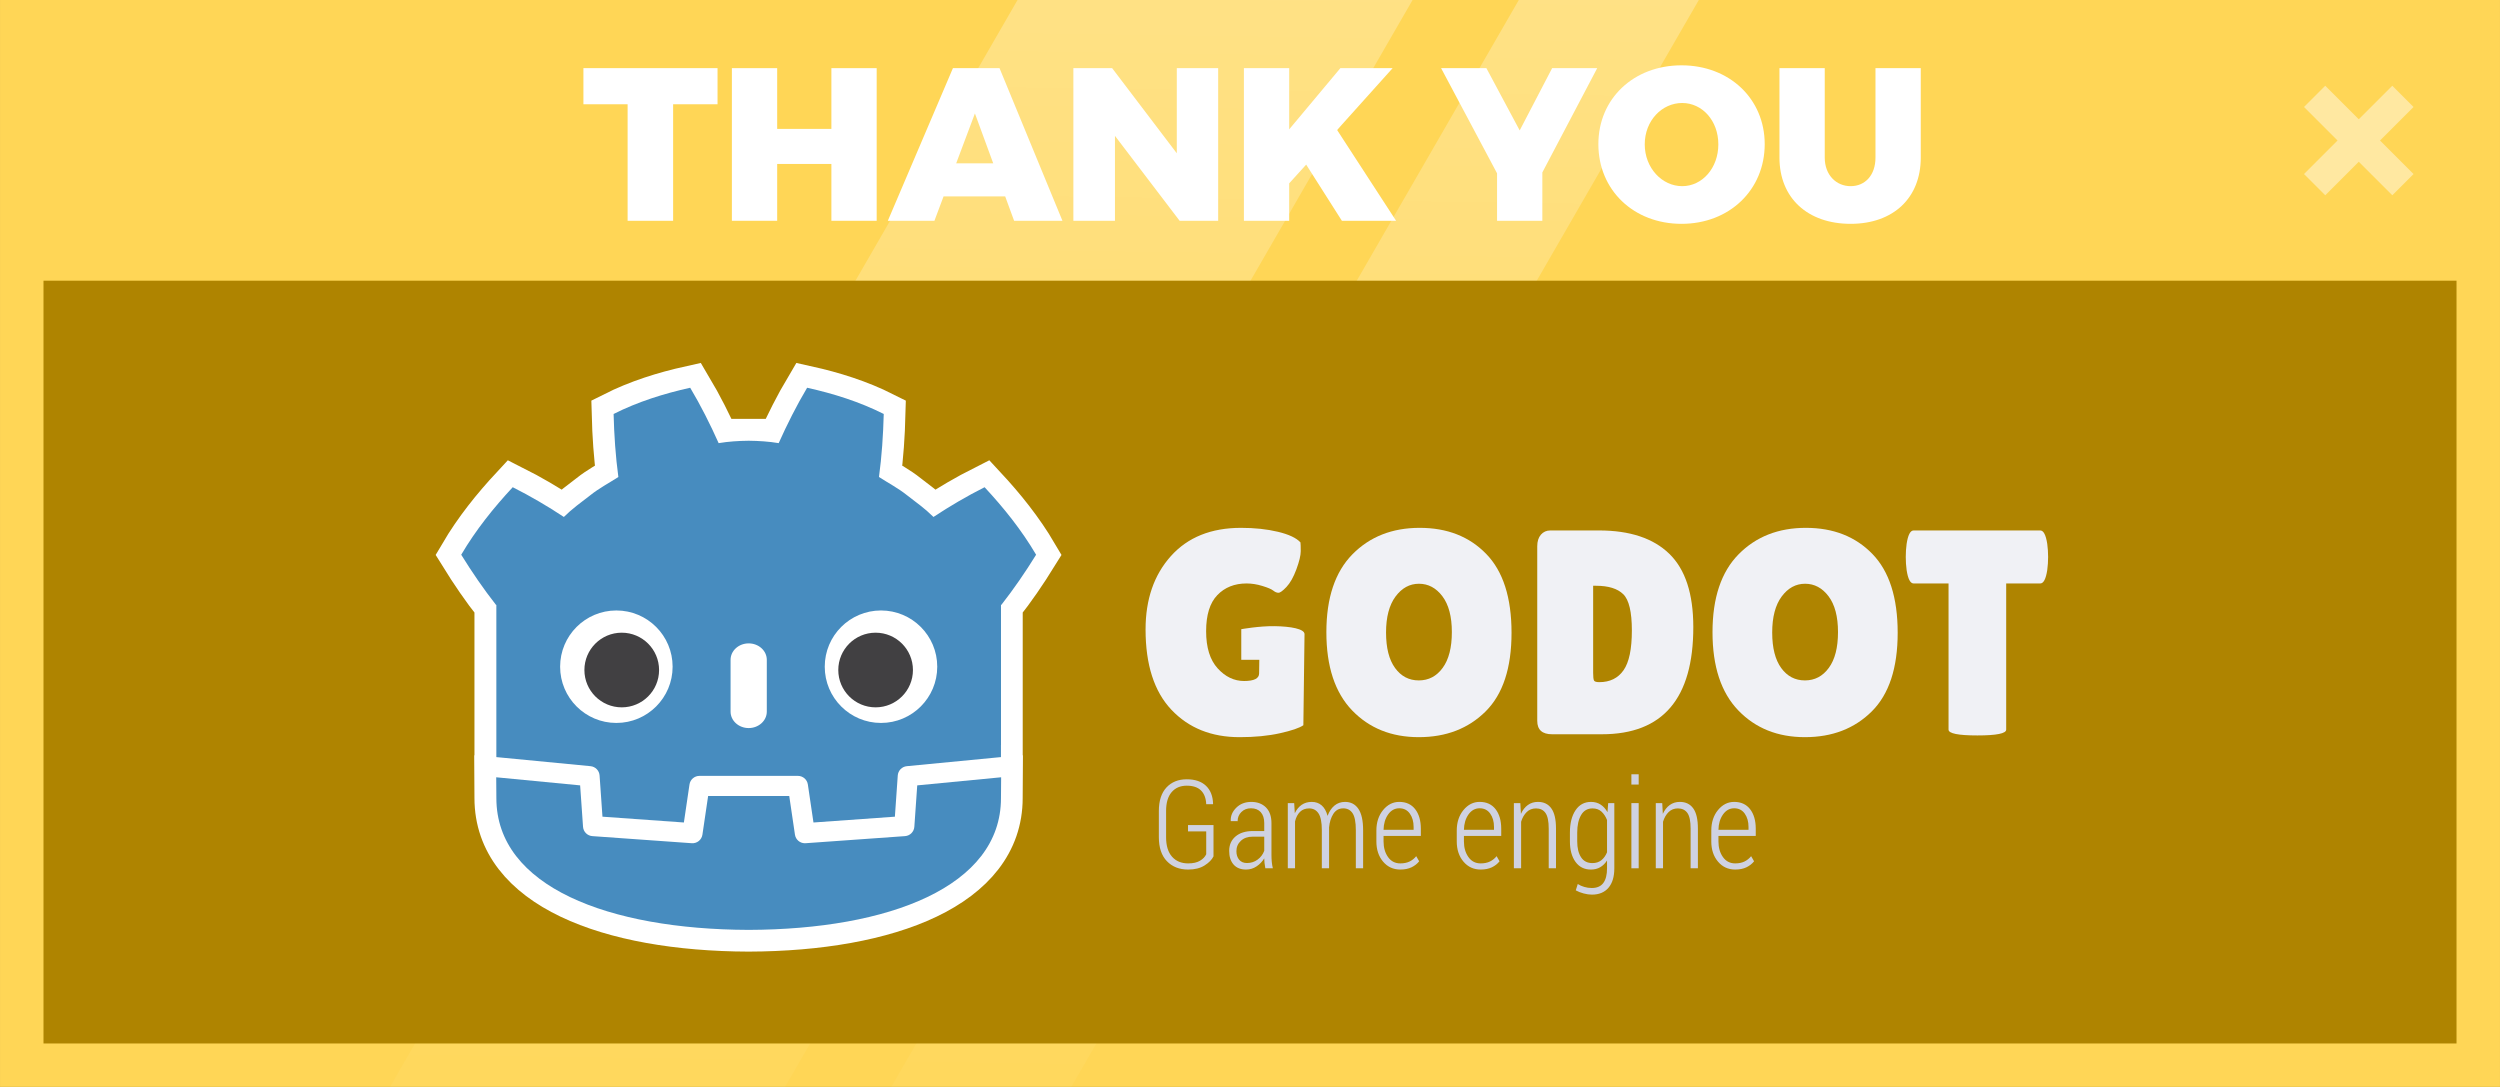 <?xml version="1.0" encoding="UTF-8" standalone="no"?>
<!-- Created with Inkscape (http://www.inkscape.org/) -->

<svg
   xmlns:dc="http://purl.org/dc/elements/1.1/"
   xmlns:cc="http://creativecommons.org/ns#"
   xmlns:rdf="http://www.w3.org/1999/02/22-rdf-syntax-ns#"
   xmlns:svg="http://www.w3.org/2000/svg"
   xmlns="http://www.w3.org/2000/svg"
   xmlns:xlink="http://www.w3.org/1999/xlink"
   xmlns:sodipodi="http://sodipodi.sourceforge.net/DTD/sodipodi-0.dtd"
   xmlns:inkscape="http://www.inkscape.org/namespaces/inkscape"
   width="460"
   height="200"
   viewBox="0 0 121.708 52.917"
   version="1.1"
   id="svg8"
   inkscape:version="0.92+devel unknown"
   sodipodi:docname="patreon3.svg">
  <rect x="0" y="0" width="121.708" height="52.917" fill="#333333" stroke="none"/>
  <defs
     id="defs2">
    <linearGradient
       inkscape:collect="always"
       id="linearGradient4851">
      <stop
         style="stop-color:#ffffff;stop-opacity:1"
         offset="0"
         id="stop4847" />
      <stop
         style="stop-color:#ffffff;stop-opacity:0"
         offset="1"
         id="stop4849" />
    </linearGradient>
    <clipPath
       clipPathUnits="userSpaceOnUse"
       id="clipPath4360">
      <rect
         style="fill:#b95c6c;fill-opacity:1;stroke:none;stroke-width:1.592;stroke-linecap:round;stroke-linejoin:round"
         id="rect4362"
         width="24.342"
         height="54.783"
         x="72.491"
         y="252.694"
         ry="6.4399228e-06"
         transform="matrix(1,0,-0.259,0.966,0,0)" />
    </clipPath>
    <clipPath
       clipPathUnits="userSpaceOnUse"
       id="clipPath4378">
      <rect
         transform="matrix(1,0,-0.259,0.966,0,0)"
         ry="6.4399228e-06"
         y="252.694"
         x="96.833"
         height="54.783"
         width="24.342"
         id="rect4380"
         style="fill:#b95c6c;fill-opacity:1;stroke:none;stroke-width:1.592;stroke-linecap:round;stroke-linejoin:round" />
    </clipPath>
    <clipPath
       clipPathUnits="userSpaceOnUse"
       id="clipPath4396">
      <rect
         style="fill:#b95c6c;fill-opacity:1;stroke:none;stroke-width:1.592;stroke-linecap:round;stroke-linejoin:round"
         id="rect4398"
         width="24.342"
         height="54.783"
         x="121.175"
         y="252.694"
         ry="6.4399228e-06"
         transform="matrix(1,0,-0.259,0.966,0,0)" />
    </clipPath>
    <clipPath
       clipPathUnits="userSpaceOnUse"
       id="clipPath4414">
      <rect
         style="fill:#b95c6c;fill-opacity:1;stroke:none;stroke-width:1.592;stroke-linecap:round;stroke-linejoin:round"
         id="rect4416"
         width="24.342"
         height="54.783"
         x="169.858"
         y="252.694"
         ry="6.4399228e-06"
         transform="matrix(1,0,-0.259,0.966,0,0)" />
    </clipPath>
    <clipPath
       clipPathUnits="userSpaceOnUse"
       id="clipPath4432">
      <rect
         transform="matrix(1,0,-0.259,0.966,0,0)"
         ry="6.4399228e-06"
         y="252.694"
         x="145.516"
         height="54.783"
         width="24.342"
         id="rect4434"
         style="fill:#b95c6c;fill-opacity:1;stroke:none;stroke-width:1.592;stroke-linecap:round;stroke-linejoin:round" />
    </clipPath>
    <clipPath
       id="clipPath16"
       clipPathUnits="userSpaceOnUse">
      <path
         inkscape:connector-curvature="0"
         id="path18"
         d="M 0,595.276 H 841.89 V 0 H 0 Z" />
    </clipPath>
    <linearGradient
       inkscape:collect="always"
       xlink:href="#linearGradient4851"
       id="linearGradient4853"
       x1="41.714"
       y1="237.51"
       x2="40.778"
       y2="305.605"
       gradientUnits="userSpaceOnUse"
       gradientTransform="matrix(1,0,-0.577,1,159.297,2.241732e-6)" />
  </defs>
  <sodipodi:namedview
     id="base"
     pagecolor="#ffffff"
     bordercolor="#666666"
     borderopacity="1.0"
     inkscape:pageopacity="0.0"
     inkscape:pageshadow="2"
     inkscape:zoom="1.4142136"
     inkscape:cx="254.46183"
     inkscape:cy="101.83599"
     inkscape:document-units="mm"
     inkscape:current-layer="layer1"
     inkscape:document-rotation="0"
     showgrid="false"
     units="px"
     inkscape:snap-bbox="true"
     inkscape:bbox-paths="true"
     inkscape:bbox-nodes="true"
     inkscape:snap-bbox-edge-midpoints="true"
     inkscape:snap-bbox-midpoints="true"
     inkscape:window-width="1920"
     inkscape:window-height="1016"
     inkscape:window-x="0"
     inkscape:window-y="27"
     inkscape:window-maximized="1" />
  <g
     inkscape:label="Layer 1"
     inkscape:groupmode="layer"
     id="layer1"
     transform="translate(0,-244.083)">
    <rect
       style="fill:#ffd656;stroke-width:0.745;stroke-linecap:round;stroke-linejoin:round;fill-opacity:1"
       id="rect4267"
       width="121.708"
       height="52.917"
       x="0"
       y="244.083"
       ry="4.8127658e-06" />
    <path
       style="fill:url(#linearGradient4853);fill-opacity:1;stroke:none;stroke-width:1.587;stroke-linecap:round;stroke-linejoin:round;opacity:0.306"
       d="m 53.34,237.496 -39.323,68.109 H 33.249 L 72.572,237.496 Z m 24.404,0 -39.323,68.109 h 8.763 l 39.323,-68.109 z"
       id="rect4845"
       inkscape:connector-curvature="0" />
    <rect
       ry="3.3774622e-06"
       y="257.748"
       x="2.117"
       height="37.135"
       width="117.475"
       id="rect4500"
       style="fill:#af8400;fill-opacity:1;stroke-width:0.613;stroke-linecap:round;stroke-linejoin:round" />
    <g
       aria-label="THANK YOU"
       transform="matrix(0.265,0,0,0.265,-3.969,225.87)"
       style="font-style:normal;font-variant:normal;font-weight:800;font-stretch:normal;font-size:40px;font-family:Montserrat;-inkscape-font-specification:'Montserrat Ultra-Bold';fill:#ffffff;fill-opacity:1;stroke:none"
       id="g4522">
      <path
         d="m 122.156,81.249 v 6.64 h 8.12 v 21.4 h 8.36 V 87.889 h 8.16 v -6.64 z"
         id="path4506"
         inkscape:connector-curvature="0" />
      <path
         d="m 149.432,81.249 v 28.04 h 8.32 V 98.849 h 9.96 v 10.44 h 8.32 V 81.249 h -8.32 v 11.16 h -9.96 v -11.16 z"
         id="path4508"
         inkscape:connector-curvature="0" />
      <path
         d="m 201.28,109.289 h 8.88 l -11.56,-28.04 h -8.56 l -11.96,28.04 h 8.56 l 1.68,-4.48 h 11.32 z m -10.64,-10.56 3.44,-9.16 3.36,9.16 z"
         id="path4510"
         inkscape:connector-curvature="0" />
      <path
         d="m 231.167,81.249 v 15.64 l -11.88,-15.64 h -7.12 v 28.04 h 7.64 V 93.689 l 11.88,15.6 h 7.08 V 81.249 Z"
         id="path4512"
         inkscape:connector-curvature="0" />
      <path
         d="m 271.455,109.289 -10.84,-16.68 10.2,-11.36 h -9.6 l -9.4,11.24 v -11.24 h -8.32 v 28.04 h 8.32 v -6.88 l 3.12,-3.44 6.56,10.32 z"
         id="path4514"
         inkscape:connector-curvature="0" />
      <path
         d="m 308.401,81.249 h -8.28 l -5.96,11.44 -6.12,-11.44 h -8.32 l 10.28,19.32 v 8.72 h 8.32 v -8.88 z"
         id="path4516"
         inkscape:connector-curvature="0" />
      <path
         d="m 323.894,80.729 c -8.8,0 -15.28,6.12 -15.28,14.48 0,8.44 6.48,14.64 15.28,14.64 8.8,0 15.28,-6.24 15.28,-14.64 0,-8.32 -6.48,-14.48 -15.28,-14.48 z m 0.12,6.92 c 3.68,0 6.64,3.24 6.64,7.6 0,4.36 -2.96,7.68 -6.64,7.68 -3.68,0 -6.88,-3.32 -6.88,-7.68 0,-4.36 3.16,-7.6 6.88,-7.6 z"
         id="path4518"
         inkscape:connector-curvature="0" />
      <path
         d="m 350.203,97.689 v -16.44 h -8.32 v 16.44 c 0,7.4 5.16,12.16 13.08,12.16 7.84,0 12.88,-4.76 12.88,-12.16 v -16.44 h -8.32 v 16.44 c 0,3.24 -1.92,5.24 -4.56,5.24 -2.64,0 -4.76,-2.04 -4.76,-5.24 z"
         id="path4520"
         inkscape:connector-curvature="0" />
    </g>
    <g
       transform="matrix(0.111,0,0,-0.111,10.088,311.942)"
       clip-path="url(#clipPath16)"
       id="g14">
      <g
         style="stroke-width:0.884;fill:#f0f1f5;fill-opacity:1"
         transform="matrix(1.131,0,0,1.131,531.45,355.316)"
         id="g20">
        <path
           inkscape:connector-curvature="0"
           id="path22"
           style="fill:#f0f1f5;fill-opacity:1;fill-rule:nonzero;stroke:none;stroke-width:0.884"
           d="m 0,0 c -3.611,0 -6.636,-1.659 -9.09,-4.967 -2.441,-3.311 -3.668,-7.958 -3.668,-13.938 0,-5.993 1.166,-10.581 3.503,-13.778 2.333,-3.207 5.398,-4.804 9.2,-4.804 3.8,0 6.887,1.617 9.258,4.862 2.371,3.233 3.559,7.861 3.559,13.886 0,6.02 -1.227,10.654 -3.673,13.89 C 6.646,-1.617 3.616,0 0,0 m -0.055,-59.493 c -10.573,0 -19.195,3.46 -25.859,10.379 -6.655,6.925 -9.984,17.03 -9.984,30.314 0,13.292 3.367,23.356 10.101,30.209 6.736,6.844 15.431,10.269 26.082,10.269 10.649,0 19.251,-3.363 25.794,-10.109 6.555,-6.733 9.827,-16.94 9.827,-30.591 0,-13.661 -3.348,-23.822 -10.05,-30.49 -6.702,-6.654 -15.333,-9.981 -25.911,-9.981" />
      </g>
      <g
         style="stroke-width:0.884;fill:#f0f1f5;fill-opacity:1"
         transform="matrix(1.131,0,0,1.131,607.851,354.431)"
         id="g24">
        <path
           inkscape:connector-curvature="0"
           id="path26"
           style="fill:#f0f1f5;fill-opacity:1;fill-rule:nonzero;stroke:none;stroke-width:0.884"
           d="m 0,0 v -33.768 c 0,-1.577 0.116,-2.571 0.342,-2.988 0.224,-0.415 0.903,-0.623 2.029,-0.623 4.144,0 7.283,1.548 9.429,4.634 2.151,3.083 3.215,8.216 3.215,15.405 0,7.192 -1.113,11.878 -3.325,14.055 C 9.467,-1.102 5.946,0 1.129,0 Z m -21.675,-52.392 v 67.735 c 0,1.883 0.468,3.369 1.413,4.471 0.939,1.085 2.161,1.636 3.671,1.636 H 2.263 c 11.965,0 21.053,-3.018 27.257,-9.04 6.215,-6.02 9.322,-15.499 9.322,-28.447 0,-27.7 -11.821,-41.547 -35.456,-41.547 h -19.302 c -3.836,0 -5.759,1.727 -5.759,5.192" />
      </g>
      <g
         style="stroke-width:0.884;fill:#f0f1f5;fill-opacity:1"
         transform="matrix(1.131,0,0,1.131,700.811,355.316)"
         id="g28">
        <path
           inkscape:connector-curvature="0"
           id="path30"
           style="fill:#f0f1f5;fill-opacity:1;fill-rule:nonzero;stroke:none;stroke-width:0.884"
           d="m 0,0 c -3.612,0 -6.645,-1.659 -9.095,-4.967 -2.44,-3.311 -3.662,-7.958 -3.662,-13.938 0,-5.993 1.169,-10.581 3.499,-13.778 2.33,-3.207 5.398,-4.804 9.2,-4.804 3.801,0 6.89,1.617 9.258,4.862 2.372,3.233 3.56,7.861 3.56,13.886 0,6.02 -1.225,10.654 -3.671,13.89 C 6.642,-1.617 3.616,0 0,0 m -0.058,-59.493 c -10.577,0 -19.193,3.46 -25.851,10.379 -6.663,6.925 -9.993,17.03 -9.993,30.314 0,13.292 3.367,23.356 10.1,30.209 6.741,6.844 15.431,10.269 26.086,10.269 10.651,0 19.246,-3.363 25.797,-10.109 6.55,-6.733 9.822,-16.94 9.822,-30.591 0,-13.661 -3.349,-23.822 -10.05,-30.49 -6.699,-6.654 -15.338,-9.981 -25.911,-9.981" />
      </g>
      <g
         style="stroke-width:0.884;fill:#f0f1f5;fill-opacity:1"
         transform="matrix(1.131,0,0,1.131,789.011,291.335)"
         id="g32">
        <path
           inkscape:connector-curvature="0"
           id="path34"
           style="fill:#f0f1f5;fill-opacity:1;fill-rule:nonzero;stroke:none;stroke-width:0.884"
           d="m 0,0 c 0,-1.496 -3.721,-2.255 -11.176,-2.255 -7.448,0 -11.18,0.759 -11.18,2.255 v 56.681 h -13.545 c -1.281,0 -2.185,1.727 -2.71,5.198 -0.226,1.652 -0.334,3.343 -0.334,5.077 0,1.724 0.108,3.422 0.334,5.077 0.525,3.462 1.429,5.202 2.71,5.202 h 49.112 c 1.279,0 2.179,-1.74 2.712,-5.202 0.221,-1.655 0.335,-3.353 0.335,-5.077 0,-1.734 -0.114,-3.425 -0.335,-5.077 C 15.39,58.408 14.49,56.681 13.211,56.681 H 0 Z" />
      </g>
      <g
         style="stroke-width:0.884;fill:#f0f1f5;fill-opacity:1"
         transform="matrix(1.131,0,0,1.131,468.265,336.713)"
         id="g36">
        <path
           inkscape:connector-curvature="0"
           id="path38"
           style="fill:#f0f1f5;fill-opacity:1;fill-rule:nonzero;stroke:none;stroke-width:0.884"
           d="m 0,0 c -6.078,0.094 -13.034,-1.173 -13.034,-1.173 v -11.863 h 6.995 l -0.078,-5.288 c 0,-1.959 -1.942,-2.943 -5.815,-2.943 -3.878,0 -7.303,1.642 -10.274,4.917 -2.978,3.279 -4.459,8.072 -4.459,14.388 0,6.329 1.447,10.995 4.345,14.006 2.892,3.008 6.683,4.517 11.346,4.517 1.959,0 3.987,-0.316 6.096,-0.961 2.11,-0.639 3.519,-1.238 4.238,-1.799 0.713,-0.577 1.391,-0.85 2.032,-0.85 0.638,0 1.671,0.746 3.1,2.255 1.431,1.505 2.713,3.786 3.844,6.827 1.126,3.057 1.69,5.4 1.69,7.062 0,1.649 -0.036,2.786 -0.109,3.386 -1.581,1.73 -4.499,3.102 -8.755,4.122 -4.248,1.017 -9.011,1.522 -14.28,1.522 -11.594,0 -20.66,-3.65 -27.207,-10.95 -6.552,-7.303 -9.822,-16.783 -9.822,-28.452 0,-13.701 3.347,-24.087 10.041,-31.162 6.706,-7.074 15.51,-10.607 26.425,-10.607 5.87,0 11.08,0.505 15.632,1.522 4.557,1.013 7.586,2.053 9.093,3.105 l 0.452,35.33 C 11.496,-1.036 6.078,-0.104 0,0" />
      </g>
      <g
         style="stroke-width:0.884;fill:#cfd2e1;fill-opacity:1"
         transform="matrix(1.131,0,0,1.131,441.347,235.751)"
         id="g40">
        <path
           inkscape:connector-curvature="0"
           id="path42"
           style="fill:#cfd2e1;fill-opacity:1;fill-rule:nonzero;stroke:none;stroke-width:0.884"
           d="m 0,0 c -0.624,-1.28 -1.771,-2.454 -3.449,-3.516 -1.676,-1.069 -3.805,-1.6 -6.391,-1.6 -3.412,0 -6.156,1.075 -8.24,3.249 -2.076,2.157 -3.116,5.266 -3.116,9.323 v 10.116 c 0,3.969 0.98,7.013 2.946,9.138 1.962,2.108 4.59,3.177 7.872,3.177 3.208,0 5.695,-0.844 7.455,-2.513 1.755,-1.675 2.677,-4.015 2.757,-7.003 L -0.21,20.238 h -2.619 c -0.094,2.29 -0.759,4.057 -2.01,5.305 -1.244,1.238 -3.095,1.864 -5.539,1.864 -2.473,0 -4.432,-0.837 -5.866,-2.516 -1.43,-1.675 -2.143,-4.103 -2.143,-7.293 V 7.424 c 0,-3.308 0.771,-5.83 2.311,-7.567 1.54,-1.724 3.616,-2.588 6.236,-2.588 1.913,0 3.451,0.339 4.602,1.033 1.155,0.684 1.956,1.519 2.409,2.51 v 8.861 h -7.06 v 2.463 H 0 Z" />
      </g>
      <g
         style="stroke-width:0.884;fill:#cfd2e1;fill-opacity:1"
         transform="matrix(1.131,0,0,1.131,456.015,232.825)"
         id="g44">
        <path
           inkscape:connector-curvature="0"
           id="path46"
           style="fill:#cfd2e1;fill-opacity:1;fill-rule:nonzero;stroke:none;stroke-width:0.884"
           d="m 0,0 c 1.553,0 2.936,0.44 4.144,1.336 1.21,0.9 2.058,2.037 2.561,3.422 v 5.468 H 2.213 c -1.91,0 -3.44,-0.541 -4.585,-1.623 C -3.52,7.528 -4.088,6.185 -4.088,4.588 -4.088,3.239 -3.733,2.131 -3.014,1.277 -2.296,0.42 -1.292,0 0,0 M 7.124,-2.04 C 6.984,-1.164 6.875,-0.453 6.806,0.104 6.739,0.671 6.705,1.235 6.705,1.808 5.938,0.554 4.948,-0.486 3.725,-1.301 2.504,-2.122 1.146,-2.529 -0.35,-2.529 c -2.092,0 -3.701,0.648 -4.84,1.946 -1.132,1.303 -1.704,3.059 -1.704,5.276 0,2.343 0.823,4.223 2.473,5.618 1.649,1.395 3.89,2.092 6.709,2.092 h 4.417 v 3.106 c 0,1.786 -0.456,3.193 -1.351,4.21 -0.914,1.004 -2.17,1.512 -3.791,1.512 -1.508,0 -2.752,-0.479 -3.728,-1.45 -0.973,-0.965 -1.456,-2.144 -1.456,-3.549 l -2.623,0.023 -0.046,0.137 c -0.074,1.906 0.647,3.591 2.168,5.084 1.515,1.489 3.459,2.229 5.825,2.229 2.338,0 4.22,-0.711 5.657,-2.128 1.429,-1.431 2.146,-3.471 2.146,-6.124 V 3.057 c 0,-0.903 0.042,-1.78 0.121,-2.617 0.081,-0.848 0.212,-1.665 0.417,-2.48 z" />
      </g>
      <g
         style="stroke-width:0.884;fill:#cfd2e1;fill-opacity:1"
         transform="matrix(1.131,0,0,1.131,476.73,259.105)"
         id="g48">
        <path
           inkscape:connector-curvature="0"
           id="path50"
           style="fill:#cfd2e1;fill-opacity:1;fill-rule:nonzero;stroke:none;stroke-width:0.884"
           d="m 0,0 0.24,-3.923 c 0.664,1.404 1.554,2.486 2.657,3.255 1.107,0.759 2.41,1.138 3.906,1.138 1.527,0 2.814,-0.444 3.852,-1.343 1.039,-0.896 1.805,-2.252 2.292,-4.074 0.623,1.682 1.505,3.011 2.65,3.973 1.145,0.964 2.534,1.444 4.143,1.444 2.217,0 3.937,-0.897 5.156,-2.692 1.224,-1.799 1.834,-4.559 1.834,-8.288 v -14.765 h -2.823 v 14.814 c 0,3.1 -0.429,5.283 -1.263,6.538 -0.839,1.257 -2.042,1.89 -3.598,1.89 -1.637,0 -2.915,-0.691 -3.834,-2.096 -0.914,-1.405 -1.478,-3.161 -1.683,-5.282 v -0.655 -15.209 H 10.72 v 14.798 c 0,3.027 -0.424,5.194 -1.292,6.488 -0.864,1.294 -2.066,1.936 -3.609,1.936 -1.475,0 -2.668,-0.45 -3.562,-1.342 -0.9,-0.897 -1.54,-2.125 -1.928,-3.683 V -25.275 H -2.477 V 0 Z" />
      </g>
      <g
         style="stroke-width:0.884;fill:#cfd2e1;fill-opacity:1"
         transform="matrix(1.131,0,0,1.131,522.823,256.839)"
         id="g52">
        <path
           inkscape:connector-curvature="0"
           id="path54"
           style="fill:#cfd2e1;fill-opacity:1;fill-rule:nonzero;stroke:none;stroke-width:0.884"
           d="m 0,0 c -1.758,0 -3.202,-0.802 -4.334,-2.402 -1.133,-1.606 -1.718,-3.585 -1.765,-5.944 h 11.66 v 1.082 c 0,2.086 -0.489,3.823 -1.469,5.201 C 3.106,-0.684 1.745,0 0,0 m 0.397,-23.76 c -2.725,0 -4.954,1.026 -6.685,3.073 -1.726,2.043 -2.591,4.657 -2.591,7.841 v 4.197 c 0,3.19 0.867,5.85 2.602,7.965 1.739,2.105 3.828,3.158 6.277,3.158 2.648,0 4.699,-0.939 6.164,-2.823 1.468,-1.887 2.201,-4.422 2.201,-7.603 v -2.773 H -6.099 v -2.102 c 0,-2.447 0.586,-4.484 1.752,-6.11 1.168,-1.63 2.755,-2.438 4.744,-2.438 1.382,0 2.585,0.244 3.588,0.724 1.003,0.491 1.863,1.179 2.578,2.082 l 1.149,-1.988 C 6.949,-21.525 5.96,-22.307 4.753,-22.887 3.549,-23.464 2.094,-23.76 0.397,-23.76" />
      </g>
      <g
         style="stroke-width:0.884;fill:#cfd2e1;fill-opacity:1"
         transform="matrix(1.131,0,0,1.131,558.081,256.839)"
         id="g56">
        <path
           inkscape:connector-curvature="0"
           id="path58"
           style="fill:#cfd2e1;fill-opacity:1;fill-rule:nonzero;stroke:none;stroke-width:0.884"
           d="M 0,0 C -1.763,0 -3.21,-0.802 -4.341,-2.402 -5.467,-4.008 -6.053,-5.987 -6.104,-8.346 H 5.559 v 1.082 c 0,2.086 -0.488,3.823 -1.474,5.201 C 3.104,-0.684 1.744,0 0,0 m 0.394,-23.76 c -2.726,0 -4.951,1.026 -6.679,3.073 -1.733,2.043 -2.6,4.657 -2.6,7.841 v 4.197 c 0,3.19 0.871,5.85 2.602,7.965 1.744,2.105 3.834,3.158 6.283,3.158 2.643,0 4.703,-0.939 6.164,-2.823 1.463,-1.887 2.197,-4.422 2.197,-7.603 v -2.773 H -6.104 v -2.102 c 0,-2.447 0.587,-4.484 1.76,-6.11 1.162,-1.63 2.742,-2.438 4.738,-2.438 1.387,0 2.585,0.244 3.585,0.724 1.007,0.491 1.866,1.179 2.589,2.082 l 1.141,-1.988 c -0.764,-0.968 -1.75,-1.75 -2.959,-2.33 -1.204,-0.577 -2.658,-0.873 -4.356,-0.873" />
      </g>
      <g
         style="stroke-width:0.884;fill:#cfd2e1;fill-opacity:1"
         transform="matrix(1.131,0,0,1.131,575.917,259.105)"
         id="g60">
        <path
           inkscape:connector-curvature="0"
           id="path62"
           style="fill:#cfd2e1;fill-opacity:1;fill-rule:nonzero;stroke:none;stroke-width:0.884"
           d="m 0,0 0.23,-4.178 c 0.674,1.483 1.564,2.634 2.682,3.435 1.108,0.805 2.413,1.213 3.914,1.213 2.258,0 3.988,-0.835 5.189,-2.513 1.214,-1.675 1.815,-4.279 1.815,-7.812 v -15.42 h -2.825 v 15.394 c 0,2.888 -0.423,4.905 -1.264,6.075 -0.836,1.17 -2.065,1.753 -3.665,1.753 -1.435,0 -2.638,-0.466 -3.603,-1.414 C 1.504,-4.406 0.782,-5.657 0.301,-7.234 V -25.275 H -2.504 V 0 Z" />
      </g>
      <g
         style="stroke-width:0.884;fill:#cfd2e1;fill-opacity:1"
         transform="matrix(1.131,0,0,1.131,600.869,242.309)"
         id="g64">
        <path
           inkscape:connector-curvature="0"
           id="path66"
           style="fill:#cfd2e1;fill-opacity:1;fill-rule:nonzero;stroke:none;stroke-width:0.884"
           d="m 0,0 c 0,-2.565 0.486,-4.605 1.472,-6.123 0.974,-1.532 2.457,-2.288 4.436,-2.288 1.356,0 2.498,0.361 3.435,1.101 0.934,0.74 1.672,1.77 2.218,3.077 v 12.52 c -0.525,1.346 -1.246,2.434 -2.157,3.272 -0.91,0.824 -2.062,1.238 -3.448,1.238 -1.975,0 -3.468,-0.86 -4.46,-2.587 C 0.497,8.48 0,6.224 0,3.454 Z m -2.833,3.454 c 0,3.582 0.723,6.459 2.177,8.627 1.442,2.157 3.448,3.239 6.004,3.239 1.419,0 2.664,-0.346 3.728,-1.04 1.066,-0.681 1.947,-1.678 2.654,-2.946 l 0.274,3.516 h 2.381 v -25.298 c 0,-3.239 -0.751,-5.749 -2.26,-7.525 -1.511,-1.769 -3.657,-2.665 -6.428,-2.665 -0.996,0 -2.067,0.156 -3.212,0.459 -1.147,0.303 -2.162,0.701 -3.052,1.2 l 0.776,2.463 c 0.759,-0.492 1.608,-0.873 2.548,-1.141 0.932,-0.277 1.895,-0.41 2.894,-0.41 2.009,0 3.498,0.645 4.46,1.932 0.966,1.304 1.45,3.19 1.45,5.687 v 3.057 c -0.717,-1.138 -1.597,-2.011 -2.64,-2.614 -1.039,-0.606 -2.253,-0.909 -3.622,-0.909 -2.539,0 -4.53,0.994 -5.968,2.982 C -2.11,-5.948 -2.833,-3.301 -2.833,0 Z" />
      </g>
      <path
         inkscape:connector-curvature="0"
         id="path68"
         style="fill:#cfd2e1;fill-opacity:1;fill-rule:nonzero;stroke:none;stroke-width:1"
         d="m 627.823,230.518 h -3.201 v 28.587 h 3.201 z m 0,36.726 h -3.201 v 4.504 h 3.201 z" />
      <g
         style="stroke-width:0.884;fill:#cfd2e1;fill-opacity:1"
         transform="matrix(1.131,0,0,1.131,638.154,259.105)"
         id="g70">
        <path
           inkscape:connector-curvature="0"
           id="path72"
           style="fill:#cfd2e1;fill-opacity:1;fill-rule:nonzero;stroke:none;stroke-width:0.884"
           d="m 0,0 0.23,-4.178 c 0.676,1.483 1.562,2.634 2.678,3.435 1.115,0.805 2.422,1.213 3.916,1.213 2.258,0 3.995,-0.835 5.199,-2.513 1.211,-1.675 1.807,-4.279 1.807,-7.812 v -15.42 h -2.825 v 15.394 c 0,2.888 -0.422,4.905 -1.261,6.075 -0.843,1.17 -2.063,1.753 -3.668,1.753 -1.434,0 -2.635,-0.466 -3.599,-1.414 C 1.51,-4.406 0.785,-5.657 0.306,-7.234 V -25.275 H -2.503 V 0 Z" />
      </g>
      <g
         style="stroke-width:0.884;fill:#cfd2e1;fill-opacity:1"
         transform="matrix(1.131,0,0,1.131,669.709,256.839)"
         id="g74">
        <path
           inkscape:connector-curvature="0"
           id="path76"
           style="fill:#cfd2e1;fill-opacity:1;fill-rule:nonzero;stroke:none;stroke-width:0.884"
           d="M 0,0 C -1.763,0 -3.208,-0.802 -4.334,-2.402 -5.463,-4.008 -6.052,-5.987 -6.102,-8.346 H 5.56 v 1.082 c 0,2.086 -0.486,3.823 -1.47,5.201 C 3.109,-0.684 1.747,0 0,0 m 0.401,-23.76 c -2.733,0 -4.958,1.026 -6.681,3.073 -1.73,2.043 -2.595,4.657 -2.595,7.841 v 4.197 c 0,3.19 0.865,5.85 2.6,7.965 1.739,2.105 3.831,3.158 6.275,3.158 2.646,0 4.706,-0.939 6.172,-2.823 1.462,-1.887 2.195,-4.422 2.195,-7.603 v -2.773 H -6.102 v -2.102 c 0,-2.447 0.59,-4.484 1.757,-6.11 1.166,-1.63 2.748,-2.438 4.746,-2.438 1.382,0 2.579,0.244 3.578,0.724 1.012,0.491 1.869,1.179 2.591,2.082 l 1.147,-1.988 c -0.769,-0.968 -1.755,-1.75 -2.962,-2.33 -1.203,-0.577 -2.658,-0.873 -4.354,-0.873" />
      </g>
      <g
         style="stroke-width:0.884"
         transform="matrix(1.131,0,0,1.131,348.131,279.267)"
         id="g78">
        <path
           inkscape:connector-curvature="0"
           id="path80"
           style="fill:#ffffff;fill-opacity:1;fill-rule:nonzero;stroke:none;stroke-width:0.884"
           d="m 0,0 c 0,0 -0.325,1.994 -0.515,1.976 l -36.182,-3.491 c -2.879,-0.278 -5.115,-2.574 -5.317,-5.459 l -0.994,-14.247 -27.992,-1.997 -1.904,12.912 c -0.424,2.872 -2.932,5.037 -5.835,5.037 h -38.188 c -2.902,0 -5.41,-2.165 -5.834,-5.037 l -1.905,-12.912 -27.992,1.997 -0.994,14.247 c -0.202,2.886 -2.438,5.182 -5.317,5.46 l -36.2,3.49 c -0.187,0.018 -0.324,-1.978 -0.511,-1.978 l -0.049,-7.83 30.658,-4.944 1.004,-14.374 c 0.203,-2.91 2.551,-5.263 5.463,-5.472 l 38.551,-2.75 c 0.146,-0.01 0.29,-0.016 0.434,-0.016 2.897,0 5.401,2.166 5.825,5.038 l 1.959,13.286 h 28.005 l 1.959,-13.286 c 0.423,-2.871 2.93,-5.037 5.831,-5.037 0.142,0 0.284,0.005 0.423,0.015 l 38.556,2.75 c 2.911,0.209 5.26,2.562 5.463,5.472 l 1.003,14.374 30.645,4.966 z" />
      </g>
      <path
         style="fill:#ffffff;fill-opacity:1;fill-rule:nonzero;stroke:#ffffff;stroke-width:8;stroke-opacity:1;stroke-miterlimit:4;stroke-dasharray:none"
         d="M 126.602 72.166 C 121.791 73.236 117.032 74.725 112.57 76.971 C 112.672 80.91 112.925 84.685 113.441 88.52 C 111.709 89.63 109.888 90.581 108.27 91.881 C 106.625 93.146 104.946 94.356 103.457 95.836 C 100.482 93.868 97.333 92.021 94.09 90.389 C 90.594 94.151 87.325 98.211 84.654 102.756 C 86.663 106.006 88.761 109.052 91.025 111.943 L 91.09 111.943 L 91.09 134.389 L 91.09 137.24 L 91.09 139.834 C 91.09 139.834 91.09 139.836 91.09 139.836 L 91.066 143.523 L 91.061 143.523 C 91.068 145.176 91.09 146.987 91.09 147.348 C 91.09 163.586 111.689 171.391 137.281 171.48 L 137.312 171.48 L 137.344 171.48 C 162.936 171.391 183.527 163.586 183.527 147.348 C 183.527 146.981 183.549 145.177 183.557 143.523 L 183.551 143.523 L 183.527 139.834 L 183.527 137.609 L 183.535 137.607 L 183.535 111.943 L 183.598 111.943 C 185.863 109.052 187.959 106.006 189.969 102.756 C 187.299 98.211 184.029 94.151 180.533 90.389 C 177.291 92.021 174.141 93.868 171.166 95.836 C 169.678 94.356 168 93.146 166.354 91.881 C 164.736 90.581 162.913 89.63 161.184 88.52 C 161.698 84.685 161.952 80.91 162.055 76.971 C 157.592 74.725 152.835 73.236 148.021 72.166 C 146.1 75.396 144.343 78.893 142.812 82.312 C 140.998 82.009 139.173 81.897 137.348 81.875 L 137.348 81.873 C 137.335 81.873 137.323 81.875 137.312 81.875 C 137.301 81.875 137.289 81.873 137.277 81.873 L 137.277 81.875 C 135.448 81.897 133.626 82.009 131.811 82.312 C 130.281 78.893 128.526 75.396 126.602 72.166 z "
         transform="matrix(2.394,0,0,-2.394,-91.29,614.073)"
         id="path4864" />
      <g
         style="stroke-width:0.884"
         transform="matrix(1.131,0,0,1.131,126.806,346.045)"
         id="g82">
        <path
           inkscape:connector-curvature="0"
           id="path84"
           style="fill:#478cbf;fill-opacity:1;fill-rule:nonzero;stroke:none;stroke-width:0.884"
           d="m 0,0 v -47.514 -6.035 -5.492 c 0.108,-0.001 0.216,-0.005 0.323,-0.015 l 36.196,-3.49 c 1.896,-0.183 3.382,-1.709 3.514,-3.609 l 1.116,-15.978 31.574,-2.253 2.175,14.747 c 0.282,1.912 1.922,3.329 3.856,3.329 h 38.188 c 1.933,0 3.573,-1.417 3.855,-3.329 l 2.175,-14.747 31.575,2.253 1.115,15.978 c 0.133,1.9 1.618,3.425 3.514,3.609 l 36.182,3.49 c 0.107,0.01 0.214,0.014 0.322,0.015 v 4.711 l 0.015,0.005 V 0 h 0.134 c 4.795,6.12 9.232,12.569 13.487,19.449 -5.651,9.62 -12.575,18.217 -19.976,26.182 -6.864,-3.455 -13.531,-7.369 -19.828,-11.534 -3.151,3.132 -6.7,5.694 -10.186,8.372 -3.425,2.751 -7.285,4.768 -10.946,7.118 1.09,8.117 1.629,16.108 1.846,24.448 -9.446,4.754 -19.519,7.906 -29.708,10.17 -4.068,-6.837 -7.788,-14.241 -11.028,-21.479 -3.842,0.642 -7.702,0.88 -11.567,0.926 v 0.006 c -0.027,0 -0.052,-0.006 -0.075,-0.006 -0.024,0 -0.049,0.006 -0.073,0.006 V 63.652 C 93.903,63.606 90.046,63.368 86.203,62.726 82.965,69.964 79.247,77.368 75.173,84.205 64.989,81.941 54.915,78.789 45.47,74.035 45.686,65.695 46.225,57.704 47.318,49.587 43.65,47.237 39.795,45.22 36.369,42.469 32.888,39.791 29.333,37.229 26.181,34.097 19.884,38.262 13.219,42.176 6.353,45.631 -1.048,37.666 -7.968,29.069 -13.621,19.449 -9.368,12.569 -4.928,6.12 -0.134,0 Z" />
      </g>
      <g
         style="stroke-width:0.884"
         transform="matrix(1.131,0,0,1.131,311.403,266.884)"
         id="g86">
        <path
           inkscape:connector-curvature="0"
           id="path88"
           style="fill:#478cbf;fill-opacity:1;fill-rule:nonzero;stroke:none;stroke-width:0.884"
           d="m 0,0 -1.121,-16.063 c -0.135,-1.936 -1.675,-3.477 -3.611,-3.616 l -38.555,-2.751 c -0.094,-0.007 -0.188,-0.01 -0.281,-0.01 -1.916,0 -3.569,1.406 -3.852,3.33 l -2.211,14.994 H -81.09 l -2.211,-14.994 c -0.297,-2.018 -2.101,-3.469 -4.133,-3.32 l -38.555,2.751 c -1.936,0.139 -3.476,1.68 -3.611,3.616 L -130.721,0 -163.268,3.138 c 0.015,-3.498 0.06,-7.33 0.06,-8.093 0,-34.374 43.605,-50.896 97.781,-51.086 h 0.066 0.067 c 54.176,0.19 97.766,16.712 97.766,51.086 0,0.777 0.047,4.593 0.063,8.093 z" />
      </g>
      <g
         style="stroke-width:0.884"
         transform="matrix(1.131,0,0,1.131,204.114,318.938)"
         id="g90">
        <path
           inkscape:connector-curvature="0"
           id="path92"
           style="fill:#ffffff;fill-opacity:1;fill-rule:nonzero;stroke:none;stroke-width:0.884"
           d="m 0,0 c 0,-12.052 -9.765,-21.815 -21.813,-21.815 -12.042,0 -21.81,9.763 -21.81,21.815 0,12.044 9.768,21.802 21.81,21.802 C -9.765,21.802 0,12.044 0,0" />
      </g>
      <g
         style="stroke-width:0.884"
         transform="matrix(1.131,0,0,1.131,198.177,317.474)"
         id="g94">
        <path
           inkscape:connector-curvature="0"
           id="path96"
           style="fill:#414042;fill-opacity:1;fill-rule:nonzero;stroke:none;stroke-width:0.884"
           d="m 0,0 c 0,-7.994 -6.479,-14.473 -14.479,-14.473 -7.996,0 -14.479,6.479 -14.479,14.473 0,7.994 6.483,14.479 14.479,14.479 C -6.479,14.479 0,7.994 0,0" />
      </g>
      <g
         style="stroke-width:0.884"
         transform="matrix(1.131,0,0,1.131,237.475,292.019)"
         id="g98">
        <path
           inkscape:connector-curvature="0"
           id="path100"
           style="fill:#ffffff;fill-opacity:1;fill-rule:nonzero;stroke:none;stroke-width:0.884"
           d="m 0,0 c -3.878,0 -7.021,2.858 -7.021,6.381 v 20.081 c 0,3.52 3.143,6.381 7.021,6.381 3.878,0 7.028,-2.861 7.028,-6.381 V 6.381 C 7.028,2.858 3.878,0 0,0" />
      </g>
      <g
         style="stroke-width:0.884"
         transform="matrix(1.131,0,0,1.131,270.84,318.938)"
         id="g102">
        <path
           inkscape:connector-curvature="0"
           id="path104"
           style="fill:#ffffff;fill-opacity:1;fill-rule:nonzero;stroke:none;stroke-width:0.884"
           d="m 0,0 c 0,-12.052 9.765,-21.815 21.815,-21.815 12.041,0 21.808,9.763 21.808,21.815 0,12.044 -9.767,21.802 -21.808,21.802 C 9.765,21.802 0,12.044 0,0" />
      </g>
      <g
         style="stroke-width:0.884"
         transform="matrix(1.131,0,0,1.131,276.778,317.474)"
         id="g106">
        <path
           inkscape:connector-curvature="0"
           id="path108"
           style="fill:#414042;fill-opacity:1;fill-rule:nonzero;stroke:none;stroke-width:0.884"
           d="m 0,0 c 0,-7.994 6.477,-14.473 14.471,-14.473 8.002,0 14.479,6.479 14.479,14.473 0,7.994 -6.477,14.479 -14.479,14.479 C 6.477,14.479 0,7.994 0,0" />
      </g>
    </g>
    <path
       style="fill:#ffffff;fill-opacity:0.443;stroke:none;stroke-width:0.141;stroke-linecap:round;stroke-linejoin:round"
       d="m 116.464,248.257 -1.632,1.632 -1.632,-1.632 -1.034,1.034 1.632,1.632 -1.632,1.632 1.035,1.035 1.632,-1.632 1.632,1.632 1.034,-1.034 -1.632,-1.632 1.632,-1.632 z"
       id="rect4725"
       inkscape:connector-curvature="0" />
  </g>
</svg>
